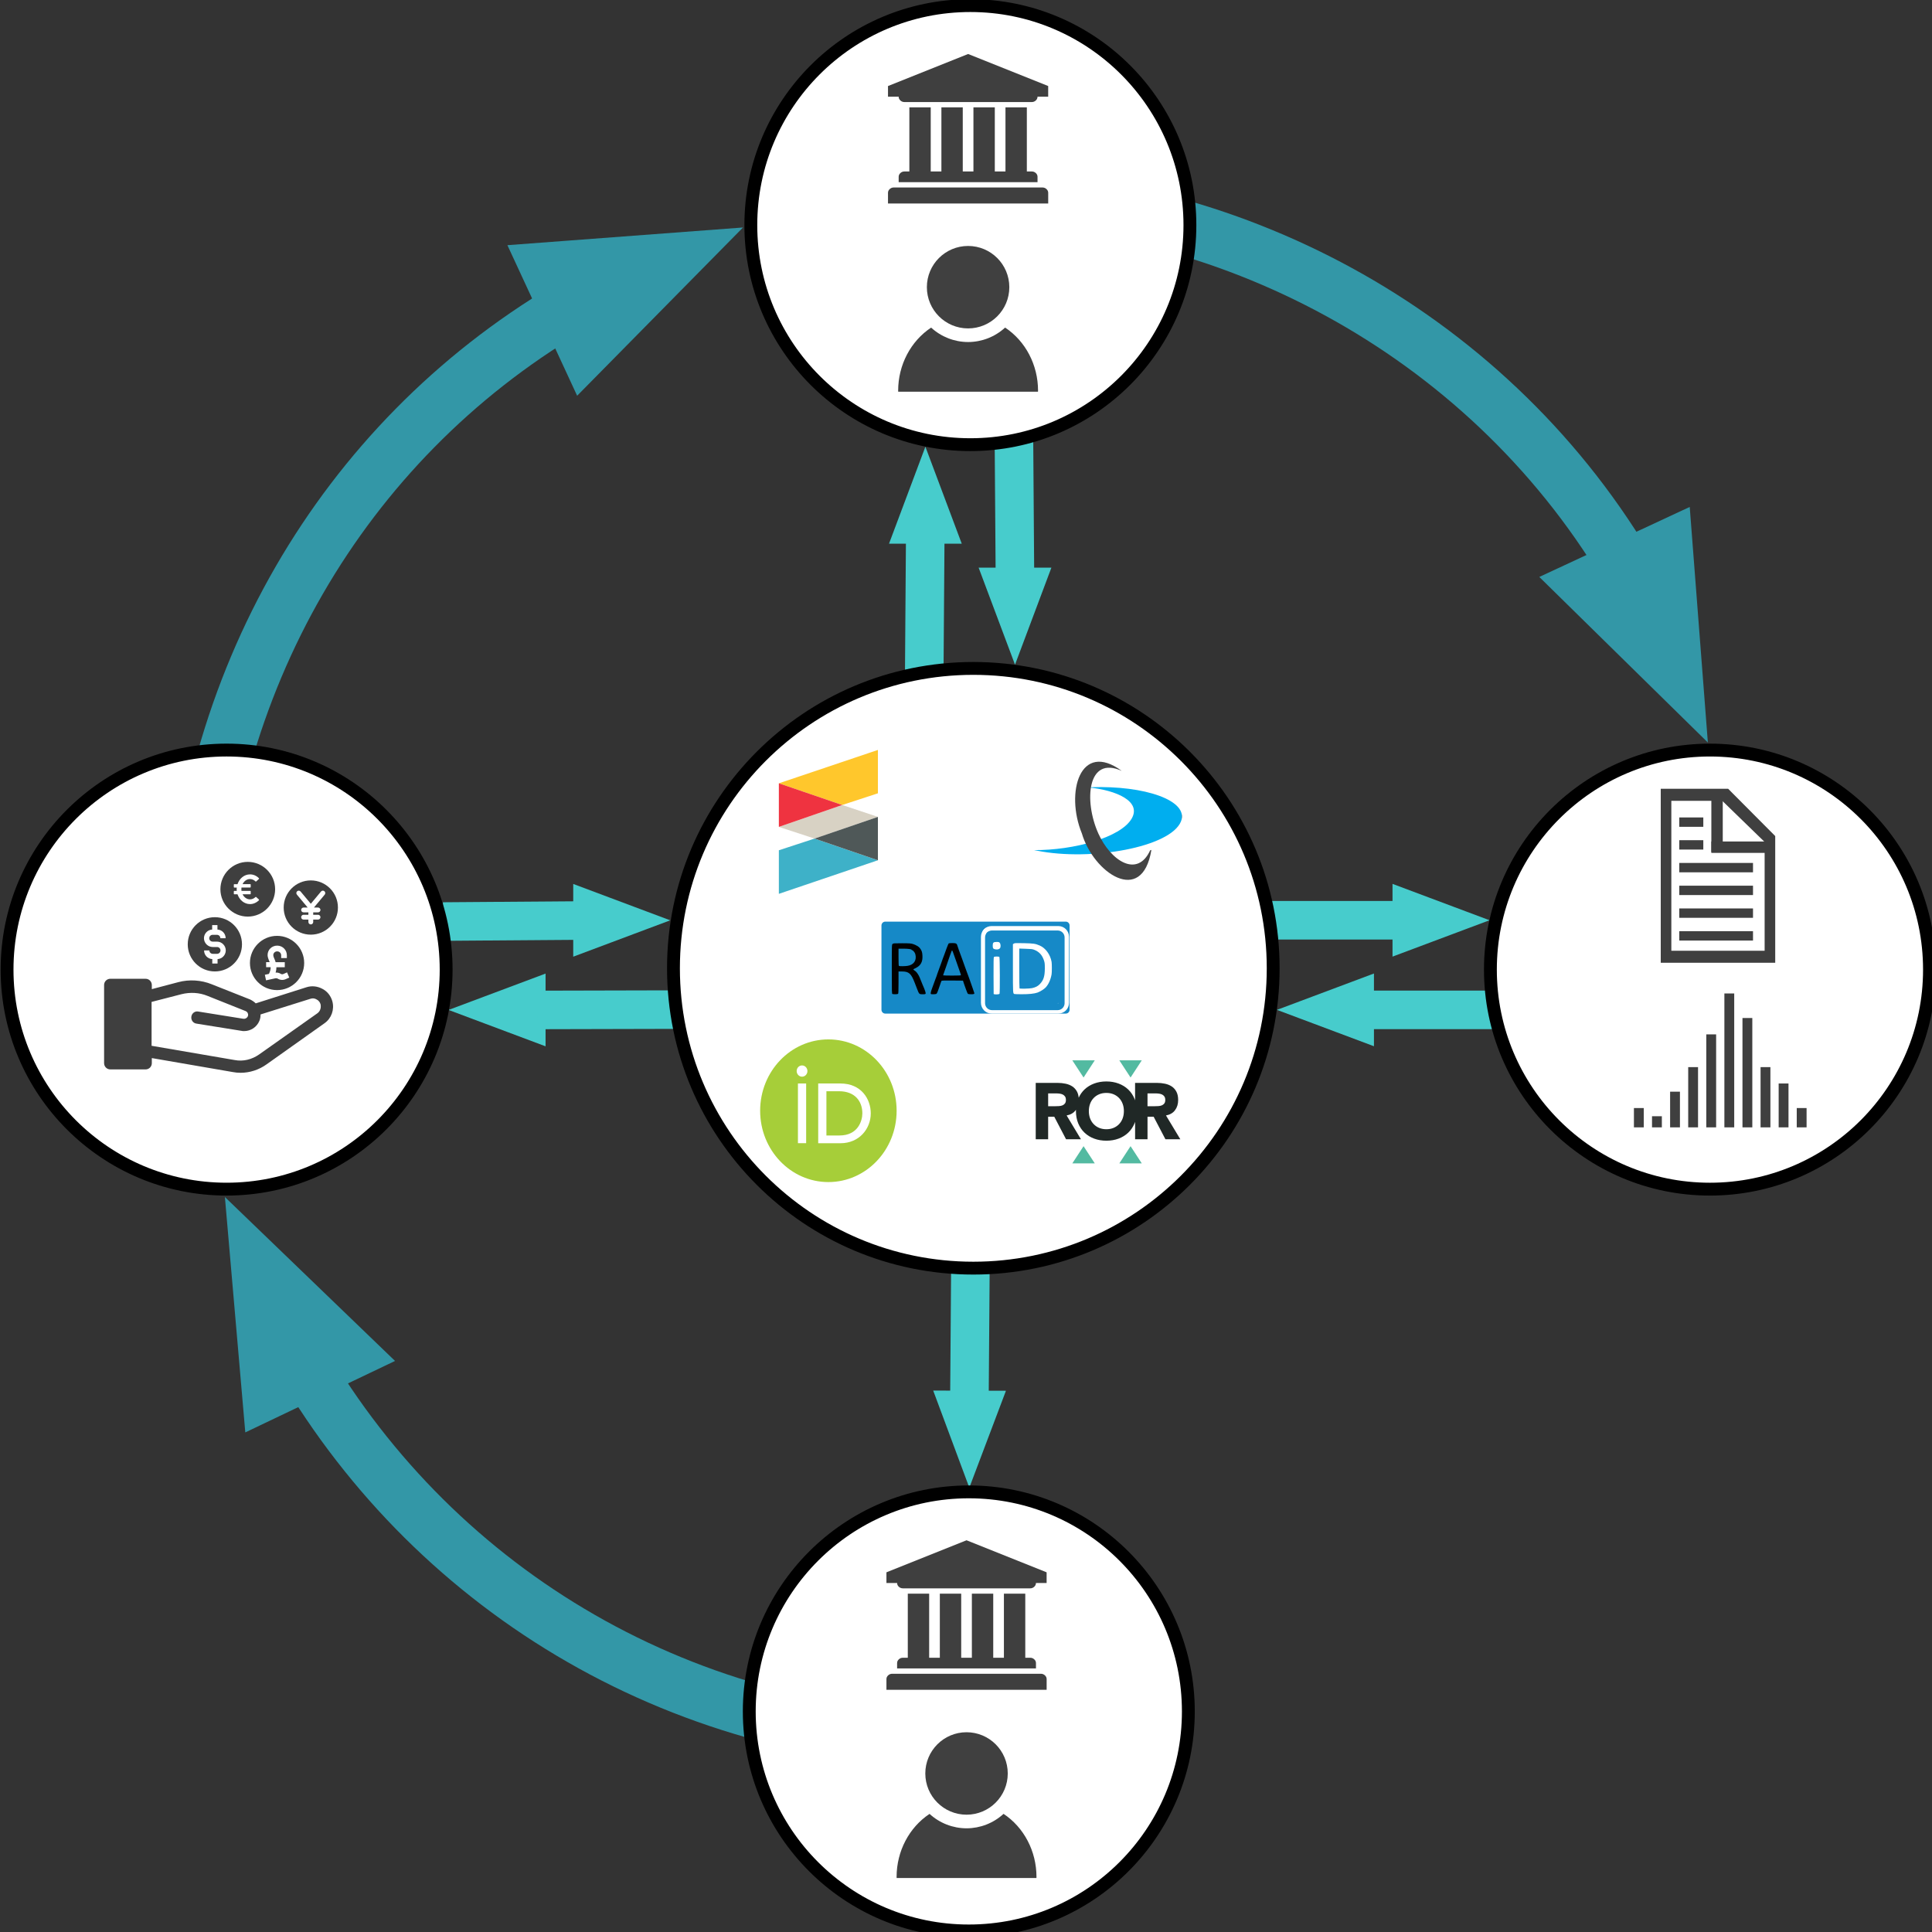 <?xml version="1.0" encoding="UTF-8"?>
<!DOCTYPE svg PUBLIC "-//W3C//DTD SVG 1.1//EN" "http://www.w3.org/Graphics/SVG/1.1/DTD/svg11.dtd">
<svg version="1.1" xmlns="http://www.w3.org/2000/svg" xmlns:xlink="http://www.w3.org/1999/xlink" x="0" y="0" width="425.197" height="425.197" viewBox="0, 0, 425.197, 425.197">
  <rect x="0" y="0" width="425.197" height="425.197" fill="#333333" stroke="none"/>
  <defs>
    <linearGradient id="Gradient_1" gradientUnits="userSpaceOnUse" x1="91.582" y1="287.156" x2="124.129" y2="287.156" gradientTransform="matrix(1, 0, 0, -1, 136, 467.77)">
      <stop offset="1" stop-color="#00AEEF"/>
      <stop offset="1" stop-color="#004968"/>
    </linearGradient>
  </defs>
  <g id="Legend"/>
  <g id="Structure"/>
  <g id="Inner_arrows">
    <g id="little_arrows">
      <g id="down_arrow">
        <g>
          <path d="M213.469,274.259 L213.379,308.18" fill-opacity="0" stroke="#47CCCC" stroke-width="4.242"/>
          <path d="M208.434,308.167 L213.345,321.368 L218.325,308.193 z" fill="#47CCCC" fill-opacity="1" stroke="#47CCCC" stroke-width="4.242" stroke-opacity="1"/>
        </g>
        <path d="M213.603,274.142 L213.335,310.002" fill-opacity="0" stroke="#47CCCC" stroke-width="8.485"/>
      </g>
      <g>
        <g id="leftout_arrow">
          <g>
            <path d="M155.55,222.269 L117.949,222.269" fill-opacity="0" stroke="#47CCCC" stroke-width="4.242"/>
            <path d="M117.949,217.324 L104.761,222.269 L117.949,227.215 z" fill="#47CCCC" fill-opacity="1" stroke="#47CCCC" stroke-width="4.242" stroke-opacity="1"/>
          </g>
          <path d="M155.457,222.178 L118.26,222.269" fill-opacity="0" stroke="#47CCCC" stroke-width="8.485"/>
        </g>
        <g id="leftout_arrow">
          <g>
            <path d="M97.513,202.545 L128.277,202.545" fill-opacity="0" stroke="#47CCCC" stroke-width="4.242"/>
            <path d="M128.277,207.49 L141.464,202.545 L128.277,197.6 z" fill="#47CCCC" fill-opacity="1" stroke="#47CCCC" stroke-width="4.242" stroke-opacity="1"/>
          </g>
          <path d="M97.513,202.814 L133.256,202.545" fill-opacity="0" stroke="#47CCCC" stroke-width="8.485"/>
        </g>
      </g>
      <g>
        <g id="leftout_arrow">
          <g>
            <path d="M339.711,222.253 L300.26,222.253" fill-opacity="0" stroke="#47CCCC" stroke-width="4.242"/>
            <path d="M300.26,217.308 L287.072,222.253 L300.26,227.199 z" fill="#47CCCC" fill-opacity="1" stroke="#47CCCC" stroke-width="4.242" stroke-opacity="1"/>
          </g>
          <path d="M339.711,222.253 L298.359,222.253" fill-opacity="0" stroke="#47CCCC" stroke-width="8.485"/>
        </g>
        <g id="leftout_arrow">
          <g>
            <path d="M276.659,202.529 L308.587,202.529" fill-opacity="0" stroke="#47CCCC" stroke-width="4.242"/>
            <path d="M308.587,207.475 L321.775,202.529 L308.587,197.584 z" fill="#47CCCC" fill-opacity="1" stroke="#47CCCC" stroke-width="4.242" stroke-opacity="1"/>
          </g>
          <path d="M276.649,202.529 L312.403,202.529" fill-opacity="0" stroke="#47CCCC" stroke-width="8.485"/>
        </g>
      </g>
      <g>
        <g id="leftout_arrow">
          <g>
            <path d="M203.661,150.625 L203.661,117.54" fill-opacity="0" stroke="#47CCCC" stroke-width="4.242"/>
            <path d="M208.606,117.54 L203.661,104.352 L198.715,117.54 z" fill="#47CCCC" fill-opacity="1" stroke="#47CCCC" stroke-width="4.242" stroke-opacity="1"/>
          </g>
          <path d="M203.392,150.625 L203.661,113.539" fill-opacity="0" stroke="#47CCCC" stroke-width="8.485"/>
        </g>
        <g id="leftout_arrow">
          <g>
            <path d="M223.385,92.014 L223.385,127.055" fill-opacity="0" stroke="#47CCCC" stroke-width="4.242"/>
            <path d="M218.439,127.055 L223.385,140.243 L228.33,127.055 z" fill="#47CCCC" fill-opacity="1" stroke="#47CCCC" stroke-width="4.242" stroke-opacity="1"/>
          </g>
          <path d="M223.116,92.014 L223.385,129.099" fill-opacity="0" stroke="#47CCCC" stroke-width="8.485"/>
        </g>
      </g>
    </g>
    <g>
      <path d="M217.514,383.205 C153.733,384.409 98.511,352.34 67.879,301.967" fill-opacity="0" stroke="#3397A7" stroke-width="12"/>
      <path d="M76.543,297.833 L56.854,278.863 L59.215,306.102 z" fill="#3397A7" fill-opacity="1" stroke="#3397A7" stroke-width="12" stroke-opacity="1"/>
    </g>
    <g>
      <path d="M42.622,210.83 C44.477,150.218 75.323,97.407 124.79,68.006" fill-opacity="0" stroke="#3397A7" stroke-width="12"/>
      <path d="M128.824,76.717 L148.019,57.247 L120.755,59.295 z" fill="#3397A7" fill-opacity="1" stroke="#3397A7" stroke-width="12" stroke-opacity="1"/>
    </g>
    <g>
      <path d="M213.314,43.405 C269.033,43.146 326.329,72.151 357.856,124.712" fill-opacity="0" stroke="#3397A7" stroke-width="12"/>
      <path d="M349.153,128.762 L368.658,147.921 L366.56,120.661 z" fill="#3397A7" fill-opacity="1" stroke="#3397A7" stroke-width="12" stroke-opacity="1"/>
    </g>
  </g>
  <g id="Inner_circle">
    <g id="registries">
      <path d="M214.211,279.093 C177.764,279.093 148.218,249.547 148.218,213.1 C148.218,176.652 177.764,147.106 214.211,147.106 C250.658,147.106 280.204,176.652 280.204,213.1 C280.204,249.547 250.658,279.093 214.211,279.093 z" fill="#FFFFFF"/>
      <path d="M214.211,279.093 C177.764,279.093 148.218,249.547 148.218,213.1 C148.218,176.652 177.764,147.106 214.211,147.106 C250.658,147.106 280.204,176.652 280.204,213.1 C280.204,249.547 250.658,279.093 214.211,279.093 z" fill-opacity="0" stroke="#000000" stroke-width="2.828"/>
    </g>
    <g id="logos">
      <g id="ROR">
        <g>
          <path d="M240.942,233.355 L238.47,237.141 L235.996,233.355 L240.942,233.355 z" fill="#53BAA1"/>
          <path d="M251.288,233.355 L248.815,237.141 L246.341,233.355 L251.288,233.355 z" fill="#53BAA1"/>
          <path d="M235.996,256.04 L238.47,252.251 L240.942,256.04 L235.996,256.04 z" fill="#53BAA1"/>
          <path d="M246.341,256.04 L248.815,252.251 L251.288,256.04 L246.341,256.04 z" fill="#53BAA1"/>
          <path d="M256.611,245.491 C257.487,245.328 258.154,244.939 258.608,244.325 C259.065,243.712 259.291,242.966 259.291,242.092 C259.291,241.366 259.165,240.763 258.914,240.278 C258.663,239.793 258.323,239.408 257.897,239.12 C257.471,238.835 256.974,238.629 256.407,238.507 C255.841,238.384 255.241,238.323 254.612,238.323 L249.81,238.323 L249.81,242.161 C249.771,242.049 249.731,241.939 249.686,241.829 C249.353,241.024 248.889,240.337 248.292,239.77 C247.695,239.204 246.989,238.768 246.17,238.464 C245.353,238.16 244.458,238.007 243.488,238.007 C242.518,238.007 241.625,238.16 240.806,238.464 C239.989,238.768 239.281,239.204 238.684,239.77 C238.15,240.278 237.722,240.883 237.4,241.584 C237.353,241.081 237.235,240.645 237.046,240.278 C236.795,239.793 236.455,239.408 236.029,239.12 C235.603,238.835 235.105,238.629 234.539,238.507 C233.972,238.384 233.373,238.323 232.743,238.323 L227.944,238.323 L227.944,250.731 L230.677,250.731 L230.677,245.77 L232.026,245.77 L234.62,250.731 L237.898,250.731 L234.745,245.491 C235.621,245.328 236.287,244.939 236.742,244.325 C236.762,244.297 236.781,244.266 236.801,244.238 C236.797,244.334 236.795,244.429 236.795,244.527 C236.795,245.52 236.962,246.421 237.294,247.226 C237.626,248.031 238.091,248.717 238.688,249.284 C239.283,249.851 239.991,250.287 240.81,250.59 C241.627,250.894 242.522,251.047 243.492,251.047 C244.462,251.047 245.355,250.894 246.174,250.59 C246.991,250.287 247.699,249.851 248.296,249.284 C248.891,248.717 249.356,248.031 249.69,247.226 C249.735,247.118 249.775,247.005 249.814,246.893 L249.814,250.731 L252.547,250.731 L252.547,245.77 L253.896,245.77 L256.491,250.731 L259.768,250.731 L256.611,245.491 z M234.368,242.862 C234.221,243.05 234.037,243.186 233.815,243.274 C233.593,243.361 233.344,243.414 233.071,243.431 C232.796,243.449 232.537,243.457 232.291,243.457 L230.679,243.457 L230.679,240.637 L232.466,240.637 C232.711,240.637 232.963,240.655 233.22,240.69 C233.477,240.724 233.705,240.791 233.903,240.891 C234.101,240.991 234.266,241.134 234.394,241.321 C234.522,241.509 234.588,241.76 234.588,242.075 C234.588,242.412 234.514,242.675 234.368,242.862 z M247.075,246.131 C246.894,246.616 246.635,247.036 246.294,247.393 C245.956,247.749 245.55,248.027 245.076,248.226 C244.603,248.426 244.073,248.524 243.49,248.524 C242.905,248.524 242.377,248.424 241.904,248.226 C241.432,248.029 241.026,247.749 240.686,247.393 C240.347,247.036 240.086,246.616 239.905,246.131 C239.724,245.646 239.634,245.112 239.634,244.527 C239.634,243.954 239.724,243.423 239.905,242.931 C240.086,242.44 240.345,242.018 240.686,241.662 C241.024,241.305 241.429,241.028 241.904,240.828 C242.377,240.63 242.905,240.531 243.49,240.531 C244.075,240.531 244.603,240.63 245.076,240.828 C245.548,241.026 245.954,241.305 246.294,241.662 C246.633,242.018 246.894,242.442 247.075,242.931 C247.256,243.423 247.346,243.954 247.346,244.527 C247.346,245.112 247.256,245.646 247.075,246.131 z M256.234,242.862 C256.087,243.05 255.904,243.186 255.682,243.274 C255.46,243.361 255.211,243.414 254.938,243.431 C254.663,243.449 254.404,243.457 254.157,243.457 L252.545,243.457 L252.545,240.637 L254.332,240.637 C254.577,240.637 254.83,240.655 255.087,240.69 C255.343,240.724 255.572,240.791 255.769,240.891 C255.967,240.991 256.132,241.134 256.26,241.321 C256.389,241.509 256.454,241.76 256.454,242.075 C256.454,242.412 256.381,242.675 256.234,242.862 z" fill="#202826"/>
        </g>
      </g>
      <g id="datacite">
        <path d="M227.582,187.094 C227.804,187.138 228.026,187.182 228.292,187.227 C240.092,189.578 257.66,186.473 259.922,180.75 C261.697,176.136 251.804,172.853 240.225,173.253 C240.004,173.253 239.782,173.253 239.56,173.297 C245.726,173.918 251.272,176.358 249.054,180.173 C246.614,184.343 236.322,187.138 227.582,187.094" fill="url(#Gradient_1)"/>
        <path d="M253.401,187.049 C251.36,199.471 240.625,192.062 238.096,183.412 C234.414,174.45 237.697,162.916 246.88,169.659 C239.294,166.199 238.495,176.269 241.734,183.456 C244.44,189.445 250.296,193.304 253.135,187.138 C253.268,187.094 253.357,187.094 253.401,187.049 z" fill="#444444"/>
      </g>
      <g id="RAiD">
        <path d="M194.827,202.834 L234.565,202.834 C235.026,202.834 235.4,203.217 235.4,203.689 L235.4,222.217 C235.4,222.689 235.026,223.072 234.565,223.072 L194.827,223.072 C194.366,223.072 193.992,222.689 193.992,222.217 L193.992,203.689 C193.992,203.217 194.366,202.834 194.827,202.834 z" fill="#1689C7"/>
        <g>
          <g>
            <path d="M217.74,204.013 L232.425,204.013 C233.333,204.013 234.07,204.764 234.07,205.69 L234.07,220.189 C234.07,221.115 233.333,221.865 232.425,221.865 L217.74,221.865 C216.831,221.865 216.095,221.115 216.095,220.189 L216.095,205.69 C216.095,204.764 216.831,204.013 217.74,204.013 z" fill="#FFFFFF"/>
            <path d="M218.24,204.513 L232.925,204.513 C233.833,204.513 234.57,205.264 234.57,206.19 L234.57,220.689 C234.57,221.615 233.833,222.365 232.925,222.365 L218.24,222.365 C217.331,222.365 216.595,221.615 216.595,220.689 L216.595,206.19 C216.595,205.264 217.331,204.513 218.24,204.513 z" fill-opacity="0" stroke="#FFFFFF" stroke-width="1.414"/>
          </g>
          <g>
            <path d="M217.815,204.992 L232.275,204.992 C232.726,204.992 233.091,205.361 233.091,205.815 L233.091,220.286 C233.091,220.74 232.726,221.108 232.275,221.108 L217.815,221.108 C217.365,221.108 217,220.74 217,220.286 L217,205.815 C217,205.361 217.365,204.992 217.815,204.992 z" fill="#1689C7"/>
            <path d="M218.315,205.492 L232.775,205.492 C233.226,205.492 233.591,205.861 233.591,206.315 L233.591,220.786 C233.591,221.24 233.226,221.608 232.775,221.608 L218.315,221.608 C217.865,221.608 217.5,221.24 217.5,220.786 L217.5,206.315 C217.5,205.861 217.865,205.492 218.315,205.492 z" fill-opacity="0" stroke="#1689C7" stroke-width="1.414"/>
          </g>
          <path d="M218.875,218.821 L218.686,218.772 L218.661,214.757 C218.653,211.853 218.67,210.702 218.735,210.628 C218.851,210.48 219.805,210.471 219.945,210.611 C220.06,210.726 220.085,218.542 219.978,218.723 C219.904,218.83 219.196,218.895 218.875,218.821 z" fill="#FFFFFF"/>
          <path d="M223.252,218.764 C222.923,218.649 222.923,218.657 222.923,213.129 L222.923,207.798 L223.129,207.666 C223.318,207.543 223.565,207.534 225.374,207.576 C227.48,207.625 227.859,207.683 228.805,208.086 C230.113,208.645 231.15,210.068 231.437,211.697 C231.511,212.117 231.511,214.001 231.437,214.42 C231.232,215.597 230.763,216.641 230.146,217.308 C229.8,217.686 228.953,218.213 228.344,218.443 C227.67,218.69 226.436,218.821 224.864,218.813 C224.042,218.813 223.318,218.789 223.252,218.764 z M227.118,217.472 C227.9,217.3 228.394,217.053 228.83,216.6 C229.66,215.753 229.94,214.873 229.948,213.145 C229.948,212.1 229.924,211.878 229.759,211.376 C229.348,210.159 228.706,209.468 227.596,209.023 C227.234,208.875 226.929,208.842 225.745,208.81 L224.321,208.76 L224.321,213.12 C224.321,215.514 224.346,217.505 224.379,217.53 C224.478,217.637 226.575,217.587 227.118,217.472 z" fill="#FFFFFF"/>
          <path d="M219.056,208.933 C218.587,208.851 218.48,208.703 218.48,208.11 C218.48,207.444 218.629,207.304 219.336,207.304 C219.813,207.304 219.887,207.329 220.035,207.518 C220.257,207.798 220.274,208.439 220.068,208.694 C219.871,208.925 219.509,209.015 219.056,208.933 z" fill="#FFFFFF"/>
        </g>
        <g>
          <path d="M196.417,218.764 C196.277,218.731 196.268,218.402 196.268,213.318 C196.268,207.913 196.268,207.905 196.441,207.748 C196.606,207.6 196.762,207.592 198.523,207.592 C200.25,207.6 200.472,207.617 200.991,207.781 C201.575,207.97 202.225,208.357 202.438,208.645 C202.85,209.204 202.957,209.492 203.006,210.208 C203.113,211.672 202.652,212.52 201.459,213.087 C200.875,213.367 200.875,213.309 201.492,213.754 C201.739,213.926 202.183,214.585 202.381,215.078 C202.891,216.362 203.36,217.48 203.417,217.587 C203.45,217.653 203.549,217.925 203.631,218.188 C203.812,218.772 203.771,218.821 203.097,218.821 C202.282,218.821 202.29,218.83 201.797,217.546 C201.657,217.184 201.443,216.633 201.32,216.312 C200.53,214.256 200.028,213.803 198.523,213.803 L197.749,213.803 L197.749,216.213 C197.749,217.982 197.725,218.649 197.651,218.723 C197.552,218.821 196.721,218.846 196.417,218.764 z M199.707,212.569 C201.114,212.372 201.813,211.327 201.443,209.978 C201.353,209.632 200.925,209.114 200.736,209.114 C200.678,209.114 200.629,209.081 200.629,209.04 C200.629,208.892 199.864,208.785 198.827,208.785 L197.749,208.785 L197.749,210.669 C197.749,212.1 197.774,212.569 197.856,212.594 C198.029,212.668 199.156,212.651 199.707,212.569 z" fill="#000001"/>
          <path d="M204.882,218.764 C204.758,218.649 204.841,218.278 205.244,217.201 C205.466,216.576 205.754,215.81 205.869,215.49 C205.984,215.177 206.108,214.84 206.149,214.749 C206.182,214.659 206.239,214.494 206.264,214.379 C206.297,214.264 206.371,214.066 206.428,213.927 C206.486,213.795 206.634,213.384 206.757,213.022 C206.881,212.66 207.037,212.248 207.095,212.1 C207.161,211.96 207.21,211.812 207.21,211.771 C207.21,211.738 207.325,211.409 207.465,211.047 C207.605,210.685 207.786,210.208 207.868,209.978 C207.95,209.756 208.172,209.139 208.362,208.62 C208.551,208.102 208.748,207.65 208.798,207.617 C208.855,207.584 209.217,207.551 209.612,207.551 C210.41,207.551 210.599,207.658 210.714,208.16 C210.747,208.299 210.871,208.678 210.994,208.991 C211.118,209.311 211.447,210.216 211.735,211.006 C212.014,211.796 212.294,212.577 212.352,212.734 C212.417,212.89 212.615,213.449 212.804,213.968 C212.985,214.486 213.166,214.988 213.215,215.078 C213.257,215.169 213.38,215.522 213.495,215.86 C213.61,216.197 213.857,216.905 214.046,217.423 C214.491,218.673 214.491,218.665 214.359,218.747 C214.186,218.854 213.182,218.838 213.026,218.723 C212.952,218.665 212.763,218.229 212.598,217.752 C212.434,217.275 212.278,216.831 212.245,216.765 C212.22,216.699 212.138,216.46 212.064,216.23 L211.932,215.819 L209.596,215.794 C207.786,215.778 207.251,215.802 207.202,215.876 C207.161,215.934 207.021,216.337 206.881,216.765 C206.741,217.192 206.593,217.62 206.552,217.711 C206.519,217.801 206.42,218.048 206.346,218.27 C206.272,218.484 206.14,218.698 206.058,218.739 C205.885,218.83 204.964,218.854 204.882,218.764 z M211.488,214.601 C211.488,214.544 211.373,214.19 211.233,213.803 C211.101,213.416 210.937,212.956 210.871,212.775 C210.813,212.594 210.575,211.911 210.336,211.253 C210.106,210.595 209.834,209.846 209.744,209.583 C209.645,209.303 209.546,209.13 209.505,209.171 C209.431,209.246 208.97,210.529 208.14,212.98 C207.893,213.729 207.654,214.395 207.613,214.469 C207.572,214.544 207.572,214.626 207.597,214.659 C207.621,214.683 208.51,214.708 209.571,214.708 C211.052,214.708 211.488,214.683 211.488,214.601 z" fill="#000001"/>
        </g>
      </g>
      <g id="Xref">
        <path d="M171.412,196.718 L171.412,187.128 L179.271,184.555 L193.212,189.326 z" fill="#3EB1C8"/>
        <path d="M185.353,177.164 L171.412,181.982 L179.271,184.555 L193.212,179.783 z" fill="#D8D2C4"/>
        <path d="M179.271,184.555 L193.212,179.783 L193.212,189.326 z" fill="#4F5858"/>
        <path d="M193.212,165.047 L193.212,174.591 L185.353,177.164 L171.412,172.392 z" fill="#FFC72C"/>
        <path d="M185.353,177.164 L171.412,181.982 L171.412,172.392 z" fill="#EF3340"/>
      </g>
      <g id="ORCID_iD_(1)">
        <path d="M197.33,244.453 C197.33,253.124 190.607,260.152 182.312,260.152 C174.017,260.152 167.294,253.124 167.294,244.453 C167.294,235.781 174.017,228.753 182.312,228.753 C190.607,228.753 197.33,235.781 197.33,244.453 z" fill="#A6CE39"/>
        <g>
          <path d="M177.419,251.591 L175.612,251.591 L175.612,238.455 L177.419,238.455 L177.419,244.391 L177.419,251.591 z" fill="#FFFFFF"/>
          <path d="M180.071,238.455 L184.952,238.455 C189.598,238.455 191.64,241.926 191.64,245.029 C191.64,248.402 189.117,251.603 184.975,251.603 L180.071,251.603 L180.071,238.455 z M181.878,249.898 L184.752,249.898 C188.847,249.898 189.786,246.648 189.786,245.029 C189.786,242.392 188.178,240.16 184.658,240.16 L181.878,240.16 L181.878,249.898 z" fill="#FFFFFF"/>
          <path d="M177.701,235.72 C177.701,236.395 177.173,236.959 176.516,236.959 C175.859,236.959 175.331,236.395 175.331,235.72 C175.331,235.033 175.859,234.481 176.516,234.481 C177.173,234.481 177.701,235.045 177.701,235.72 z" fill="#FFFFFF"/>
        </g>
      </g>
    </g>
    <g>
      <g id="entitey_right">
        <path d="M376.326,261.71 C349.642,261.71 328.01,240.078 328.01,213.394 C328.01,186.709 349.642,165.077 376.326,165.077 C403.011,165.077 424.643,186.709 424.643,213.394 C424.643,240.078 403.011,261.71 376.326,261.71 z" fill="#FFFFFF"/>
        <path d="M376.326,261.71 C349.642,261.71 328.01,240.078 328.01,213.394 C328.01,186.709 349.642,165.077 376.326,165.077 C403.011,165.077 424.643,186.709 424.643,213.394 C424.643,240.078 403.011,261.71 376.326,261.71 z" fill-opacity="0" stroke="#000000" stroke-width="2.828"/>
      </g>
      <g id="entitey_left">
        <path d="M49.87,261.708 C23.186,261.708 1.554,240.076 1.554,213.391 C1.554,186.707 23.186,165.075 49.87,165.075 C76.555,165.075 98.187,186.707 98.187,213.391 C98.187,240.076 76.555,261.708 49.87,261.708 z" fill="#FFFFFF"/>
        <path d="M49.87,261.708 C23.186,261.708 1.554,240.076 1.554,213.391 C1.554,186.707 23.186,165.075 49.87,165.075 C76.555,165.075 98.187,186.707 98.187,213.391 C98.187,240.076 76.555,261.708 49.87,261.708 z" fill-opacity="0" stroke="#000000" stroke-width="2.828"/>
      </g>
      <g id="entitey_bottom">
        <path d="M213.217,424.966 C186.532,424.966 164.9,403.334 164.9,376.65 C164.9,349.965 186.532,328.333 213.217,328.333 C239.901,328.333 261.533,349.965 261.533,376.65 C261.533,403.334 239.901,424.966 213.217,424.966 z" fill="#FFFFFF"/>
        <path d="M213.217,424.966 C186.532,424.966 164.9,403.334 164.9,376.65 C164.9,349.965 186.532,328.333 213.217,328.333 C239.901,328.333 261.533,349.965 261.533,376.65 C261.533,403.334 239.901,424.966 213.217,424.966 z" fill-opacity="0" stroke="#000000" stroke-width="2.828"/>
      </g>
      <g id="entitey_top">
        <path d="M213.56,97.864 C186.876,97.864 165.244,76.232 165.244,49.547 C165.244,22.863 186.876,1.231 213.56,1.231 C240.245,1.231 261.877,22.863 261.877,49.547 C261.877,76.232 240.245,97.864 213.56,97.864 z" fill="#FFFFFF"/>
        <path d="M213.56,97.864 C186.876,97.864 165.244,76.232 165.244,49.547 C165.244,22.863 186.876,1.231 213.56,1.231 C240.245,1.231 261.877,22.863 261.877,49.547 C261.877,76.232 240.245,97.864 213.56,97.864 z" fill-opacity="0" stroke="#000000" stroke-width="2.828"/>
      </g>
      <g id="top_logos">
        <path d="M213.059,54.131 C208.048,54.131 203.987,58.193 203.987,63.203 C203.986,68.214 208.048,72.276 213.059,72.276 C218.07,72.276 222.132,68.214 222.132,63.203 C222.132,58.193 218.07,54.131 213.059,54.131 z M221.206,72.093 C218.984,74.135 216.077,75.27 213.059,75.275 C210.046,75.269 207.144,74.137 204.923,72.1 C200.417,75.083 197.675,80.323 197.667,85.967 C197.67,86.048 197.674,86.129 197.678,86.21 L228.442,86.21 C228.447,86.129 228.45,86.048 228.453,85.967 C228.45,80.324 225.712,75.081 221.208,72.094 z" fill="#404040" id="Person"/>
        <path d="M213.059,11.885 L230.686,18.936 L230.686,21.285 L228.337,21.285 C228.337,21.602 228.211,21.879 227.959,22.112 C227.707,22.346 227.412,22.461 227.067,22.461 L199.05,22.461 C198.708,22.461 198.41,22.346 198.158,22.112 C197.906,21.879 197.78,21.605 197.78,21.285 L195.431,21.285 L195.431,18.936 L213.059,11.885 z M200.133,23.634 L204.835,23.634 L204.835,37.736 L207.184,37.736 L207.184,23.634 L211.886,23.634 L211.886,37.736 L214.235,37.736 L214.235,23.634 L218.937,23.634 L218.937,37.736 L221.286,37.736 L221.286,23.634 L225.988,23.634 L225.988,37.736 L227.071,37.736 C227.412,37.736 227.711,37.851 227.963,38.085 C228.215,38.319 228.341,38.592 228.341,38.913 L228.341,40.089 L197.78,40.089 L197.78,38.913 C197.78,38.596 197.906,38.319 198.158,38.085 C198.41,37.851 198.705,37.736 199.05,37.736 L200.133,37.736 L200.133,23.634 z M229.42,41.262 C229.762,41.262 230.06,41.377 230.312,41.611 C230.564,41.845 230.69,42.118 230.69,42.438 L230.69,44.787 L195.431,44.787 L195.431,42.438 C195.431,42.122 195.557,41.845 195.809,41.611 C196.061,41.377 196.356,41.262 196.701,41.262 L229.42,41.262 z" fill="#3F3F3F" id="Inst"/>
      </g>
      <g id="bottom_logos">
        <path d="M212.716,381.233 C207.705,381.233 203.643,385.295 203.643,390.306 C203.643,395.316 207.705,399.379 212.716,399.379 C217.726,399.379 221.788,395.316 221.788,390.306 C221.788,385.295 217.726,381.233 212.716,381.233 z M220.862,399.196 C218.64,401.237 215.733,402.372 212.716,402.377 C209.702,402.371 206.8,401.239 204.579,399.202 C200.073,402.185 197.331,407.426 197.324,413.069 C197.327,413.15 197.33,413.231 197.334,413.312 L228.099,413.312 C228.103,413.231 228.107,413.15 228.11,413.069 C228.106,407.426 225.368,402.183 220.865,399.196 z" fill="#404040" id="Person"/>
        <path d="M212.715,338.987 L230.342,346.038 L230.342,348.387 L227.993,348.387 C227.993,348.704 227.867,348.981 227.615,349.215 C227.364,349.449 227.069,349.564 226.723,349.564 L198.706,349.564 C198.365,349.564 198.066,349.449 197.814,349.215 C197.562,348.981 197.436,348.708 197.436,348.387 L195.087,348.387 L195.087,346.038 L212.715,338.987 z M199.789,350.736 L204.491,350.736 L204.491,364.839 L206.84,364.839 L206.84,350.736 L211.542,350.736 L211.542,364.839 L213.891,364.839 L213.891,350.736 L218.593,350.736 L218.593,364.839 L220.942,364.839 L220.942,350.736 L225.644,350.736 L225.644,364.839 L226.727,364.839 C227.069,364.839 227.367,364.954 227.619,365.187 C227.871,365.421 227.997,365.695 227.997,366.015 L227.997,367.191 L197.436,367.191 L197.436,366.015 C197.436,365.698 197.562,365.421 197.814,365.187 C198.066,364.954 198.361,364.839 198.706,364.839 L199.789,364.839 L199.789,350.736 z M229.076,368.364 C229.418,368.364 229.716,368.479 229.968,368.713 C230.22,368.947 230.346,369.22 230.346,369.54 L230.346,371.89 L195.087,371.89 L195.087,369.54 C195.087,369.224 195.213,368.947 195.465,368.713 C195.717,368.479 196.012,368.364 196.357,368.364 L229.076,368.364 z" fill="#3F3F3F" id="Inst"/>
      </g>
      <g id="Funder">
        <g id="Dollar">
          <path d="M47.287,213.796 C43.991,213.796 41.318,211.123 41.318,207.827 C41.318,204.531 43.991,201.858 47.287,201.858 C50.584,201.858 53.256,204.531 53.256,207.827 C53.256,211.123 50.584,213.796 47.287,213.796 z" fill="#3F3F3F"/>
          <path d="M47.778,209.918 L46.822,209.918 C46.409,209.918 46.074,209.582 46.074,209.169 L44.912,209.169 C44.912,210.202 45.712,211.028 46.719,211.08 L46.719,212.06 L47.881,212.06 L47.881,211.08 C48.888,211.028 49.688,210.176 49.688,209.169 C49.688,208.111 48.81,207.233 47.752,207.233 L46.797,207.233 C46.384,207.233 46.048,206.898 46.048,206.485 C46.048,206.072 46.384,205.736 46.797,205.736 L47.752,205.736 C48.165,205.736 48.5,206.072 48.5,206.485 L49.662,206.485 C49.662,205.452 48.862,204.626 47.855,204.574 L47.855,203.594 L46.693,203.594 L46.693,204.574 C45.687,204.626 44.886,205.478 44.886,206.485 C44.886,207.543 45.764,208.421 46.822,208.421 L47.778,208.421 C48.191,208.421 48.526,208.756 48.526,209.169 C48.526,209.582 48.191,209.918 47.778,209.918 z" fill="#FFFFFF"/>
        </g>
        <path d="M73.151,220.396 C72.833,219.229 72.09,218.221 70.976,217.637 C69.915,217.054 68.642,216.895 67.474,217.266 L56.28,220.821 C55.909,220.449 55.484,220.184 55.06,219.972 L46.624,216.629 C44.289,215.674 41.637,215.515 39.249,216.152 L33.413,217.691 L33.413,216.789 C33.413,216.046 32.83,215.409 32.034,215.409 L24.288,215.409 C23.545,215.409 22.908,215.993 22.908,216.789 L22.908,233.978 C22.908,234.721 23.492,235.358 24.288,235.358 L32.034,235.358 C32.777,235.358 33.413,234.774 33.413,233.978 L33.413,232.864 L51.24,235.941 C51.823,236.048 52.354,236.101 52.937,236.101 C54.954,236.101 56.97,235.464 58.667,234.244 L71.454,225.171 C72.939,224.11 73.629,222.2 73.151,220.396 z M69.862,222.996 L57.023,232.068 C55.431,233.183 53.521,233.66 51.611,233.289 L33.36,230.158 L33.36,220.502 L39.939,218.805 C41.849,218.327 43.865,218.433 45.669,219.176 L54.052,222.519 C54.264,222.625 54.476,222.784 54.529,222.996 C54.635,223.208 54.635,223.474 54.529,223.686 C54.37,224.057 53.945,224.269 53.574,224.216 L43.653,222.625 C42.91,222.465 42.22,222.996 42.114,223.739 C42.008,224.482 42.486,225.171 43.228,225.277 L53.15,226.869 C53.362,226.922 53.521,226.922 53.733,226.922 C55.166,226.922 56.492,226.073 57.076,224.694 C57.288,224.216 57.341,223.739 57.341,223.261 L68.323,219.813 C68.801,219.654 69.278,219.707 69.703,219.972 C70.127,220.184 70.446,220.609 70.552,221.033 C70.711,221.829 70.446,222.572 69.862,222.996 z" fill="#3F3F3F"/>
        <g id="Pound">
          <path d="M60.975,217.903 C57.679,217.903 55.007,215.23 55.007,211.934 C55.007,208.638 57.679,205.965 60.975,205.965 C64.272,205.965 66.944,208.638 66.944,211.934 C66.944,215.23 64.272,217.903 60.975,217.903 z" fill="#3F3F3F"/>
          <path d="M62.352,214.37 C62.16,214.444 61.954,214.429 61.792,214.326 C61.454,214.105 61.056,214.017 60.659,214.046 C60.777,213.664 60.835,213.266 60.835,212.869 L62.675,212.869 L62.675,211.765 L60.659,211.765 C60.6,211.544 60.526,211.308 60.423,211.102 C60.158,210.528 60.144,210.278 60.144,210.219 C60.144,209.748 60.512,209.38 61.012,209.38 C61.498,209.38 61.881,209.763 61.881,210.249 L61.881,210.852 L63.132,210.852 L63.132,210.234 C63.132,209.071 62.19,208.114 61.012,208.114 C59.82,208.114 58.892,209.027 58.892,210.19 C58.892,210.543 59.025,210.999 59.29,211.588 C59.319,211.632 59.334,211.691 59.349,211.75 L58.568,211.75 L58.568,212.854 L59.569,212.854 C59.569,213.34 59.452,213.811 59.216,214.267 L59.172,214.341 L58.289,214.532 L58.554,215.754 L60.644,215.298 C60.806,215.268 60.968,215.298 61.1,215.371 C61.616,215.695 62.263,215.754 62.823,215.518 L63.662,215.15 L63.176,214.002 L62.352,214.37 z" fill="#FFFFFF"/>
        </g>
        <g id="Yen">
          <path d="M68.403,205.7 C65.107,205.7 62.434,203.028 62.434,199.731 C62.434,196.435 65.107,193.763 68.403,193.763 C71.699,193.763 74.372,196.435 74.372,199.731 C74.372,203.028 71.699,205.7 68.403,205.7 z" fill="#3F3F3F"/>
          <path d="M70.647,196.209 L68.403,198.904 L66.159,196.209 C65.971,195.983 65.636,195.952 65.411,196.14 C65.185,196.327 65.154,196.662 65.342,196.888 L67.713,199.732 L66.811,199.732 C66.518,199.732 66.281,199.969 66.281,200.262 C66.281,200.555 66.518,200.793 66.811,200.793 L67.872,200.793 L67.872,201.323 L66.811,201.323 C66.518,201.323 66.281,201.561 66.281,201.854 C66.281,202.147 66.518,202.384 66.811,202.384 L67.872,202.384 L67.872,202.915 C67.872,203.208 68.11,203.446 68.403,203.446 C68.696,203.446 68.933,203.208 68.933,202.915 L68.933,202.384 L69.995,202.384 C70.288,202.384 70.525,202.147 70.525,201.854 C70.525,201.561 70.288,201.323 69.995,201.323 L68.933,201.323 L68.933,200.793 L69.995,200.793 C70.288,200.793 70.525,200.555 70.525,200.262 C70.525,199.969 70.288,199.732 69.995,199.732 L69.093,199.732 L71.464,196.888 C71.652,196.662 71.621,196.327 71.395,196.14 C71.17,195.952 70.835,195.983 70.647,196.209 z" fill="#FFFFFF"/>
        </g>
        <path d="M54.529,189.682 C51.208,189.682 48.507,192.383 48.507,195.704 C48.507,199.025 51.208,201.726 54.529,201.726 C57.85,201.726 60.551,199.025 60.551,195.704 C60.551,192.383 57.85,189.682 54.529,189.682 z M55.074,194.576 C55.138,194.576 55.176,194.626 55.176,194.677 L55.176,195.222 C55.176,195.286 55.125,195.324 55.074,195.324 L53.147,195.324 C53.135,195.45 53.122,195.577 53.122,195.704 C53.122,195.831 53.135,195.945 53.147,196.072 L55.074,196.072 C55.138,196.072 55.176,196.122 55.176,196.173 L55.176,196.718 C55.176,196.782 55.125,196.82 55.074,196.82 L53.388,196.82 C53.718,197.479 54.326,197.935 55.023,197.935 C55.467,197.935 55.898,197.745 56.24,197.415 C56.279,197.377 56.342,197.377 56.38,197.415 L56.988,197.973 C57.026,198.011 57.039,198.087 56.988,198.125 C56.443,198.67 55.746,198.975 55.023,198.975 C53.768,198.975 52.691,198.075 52.273,196.82 L51.563,196.82 C51.499,196.82 51.461,196.769 51.461,196.718 L51.461,196.173 C51.461,196.11 51.512,196.072 51.563,196.072 L52.108,196.072 C52.095,195.945 52.082,195.831 52.082,195.704 C52.082,195.577 52.095,195.45 52.108,195.336 L51.563,195.336 C51.499,195.336 51.461,195.286 51.461,195.235 L51.461,194.69 C51.461,194.626 51.512,194.588 51.563,194.588 L52.273,194.588 C52.691,193.333 53.756,192.433 55.023,192.433 C55.759,192.433 56.456,192.738 56.988,193.283 C57.026,193.321 57.026,193.397 56.988,193.435 L56.38,193.993 C56.342,194.031 56.279,194.031 56.24,193.993 C55.898,193.65 55.467,193.46 55.023,193.46 C54.326,193.46 53.718,193.904 53.388,194.576 L55.074,194.576 z" fill="#3F3F3F"/>
      </g>
      <g id="right_logo">
        <g id="article">
          <path d="M365.499,173.599 L380.338,173.599 L390.693,184.003 L390.693,211.883 L365.499,211.883 L365.499,173.599 z" fill="#3F3F3F"/>
          <path d="M367.83,176.244 L379.037,176.244 L388.362,185.299 L388.362,209.238 L367.83,209.238 L367.83,176.244 z" fill="#FFFFFF"/>
          <path d="M376.636,175.151 L379.147,175.151 L379.147,187.526 L376.636,187.526 L376.636,175.151 z" fill="#3F3F3F"/>
          <path d="M390.623,185.195 L390.623,187.705 L376.636,187.705 L376.636,185.195 L390.623,185.195 z" fill="#3F3F3F"/>
          <path d="M369.576,189.917 L385.804,189.917 L385.804,191.979 L369.576,191.979 L369.576,189.917 z" fill="#3F3F3F"/>
          <path d="M369.576,204.936 L385.804,204.936 L385.804,206.998 L369.576,206.998 L369.576,204.936 z" fill="#3F3F3F"/>
          <path d="M369.576,194.924 L385.804,194.924 L385.804,196.986 L369.576,196.986 L369.576,194.924 z" fill="#3F3F3F"/>
          <path d="M369.576,199.93 L385.804,199.93 L385.804,201.992 L369.576,201.992 L369.576,199.93 z" fill="#3F3F3F"/>
          <path d="M369.576,184.911 L374.866,184.911 L374.866,186.973 L369.576,186.973 L369.576,184.911 z" fill="#3F3F3F"/>
          <path d="M369.576,179.905 L374.866,179.905 L374.866,181.967 L369.576,181.967 L369.576,179.905 z" fill="#3F3F3F"/>
        </g>
        <g id="data">
          <g id="rect3058">
            <path d="M359.02,243.284 L362.338,243.284 L362.338,248.688 L359.02,248.688 z" fill="#3F3F3F"/>
            <path d="M359.02,243.284 L362.338,243.284 L362.338,248.688 L359.02,248.688 z" fill-opacity="0" stroke="#FFFFFF" stroke-width="1.152"/>
          </g>
          <g id="rect3060">
            <path d="M363.002,245.085 L366.319,245.085 L366.319,248.688 L363.002,248.688 z" fill="#3F3F3F"/>
            <path d="M363.002,245.085 L366.319,245.085 L366.319,248.688 L363.002,248.688 z" fill-opacity="0" stroke="#FFFFFF" stroke-width="1.152"/>
          </g>
          <g id="rect3062">
            <path d="M366.983,239.682 L370.301,239.682 L370.301,248.688 L366.983,248.688 z" fill="#3F3F3F"/>
            <path d="M366.983,239.682 L370.301,239.682 L370.301,248.688 L366.983,248.688 z" fill-opacity="0" stroke="#FFFFFF" stroke-width="1.152"/>
          </g>
          <g id="rect3064">
            <path d="M370.965,234.277 L374.283,234.277 L374.283,248.688 L370.965,248.688 z" fill="#3F3F3F"/>
            <path d="M370.965,234.277 L374.283,234.277 L374.283,248.688 L370.965,248.688 z" fill-opacity="0" stroke="#FFFFFF" stroke-width="1.152"/>
          </g>
          <g id="rect3066">
            <path d="M374.946,227.072 L378.264,227.072 L378.264,248.688 L374.946,248.688 z" fill="#3F3F3F"/>
            <path d="M374.946,227.072 L378.264,227.072 L378.264,248.688 L374.946,248.688 z" fill-opacity="0" stroke="#FFFFFF" stroke-width="1.152"/>
          </g>
          <g id="rect3068">
            <path d="M378.928,218.065 L382.246,218.065 L382.246,248.688 L378.928,248.688 z" fill="#3F3F3F"/>
            <path d="M378.928,218.065 L382.246,218.065 L382.246,248.688 L378.928,248.688 z" fill-opacity="0" stroke="#FFFFFF" stroke-width="1.152"/>
          </g>
          <g id="rect3070">
            <path d="M382.909,223.469 L386.227,223.469 L386.227,248.688 L382.909,248.688 z" fill="#3F3F3F"/>
            <path d="M382.909,223.469 L386.227,223.469 L386.227,248.688 L382.909,248.688 z" fill-opacity="0" stroke="#FFFFFF" stroke-width="1.152"/>
          </g>
          <g id="rect3072">
            <path d="M386.891,234.277 L390.209,234.277 L390.209,248.688 L386.891,248.688 z" fill="#3F3F3F"/>
            <path d="M386.891,234.277 L390.209,234.277 L390.209,248.688 L386.891,248.688 z" fill-opacity="0" stroke="#FFFFFF" stroke-width="1.152"/>
          </g>
          <g id="rect3074">
            <path d="M390.873,237.88 L394.191,237.88 L394.191,248.688 L390.873,248.688 z" fill="#3F3F3F"/>
            <path d="M390.873,237.88 L394.191,237.88 L394.191,248.688 L390.873,248.688 z" fill-opacity="0" stroke="#FFFFFF" stroke-width="1.152"/>
          </g>
          <g id="rect3076">
            <path d="M394.854,243.284 L398.172,243.284 L398.172,248.688 L394.854,248.688 z" fill="#3F3F3F"/>
            <path d="M394.854,243.284 L398.172,243.284 L398.172,248.688 L394.854,248.688 z" fill-opacity="0" stroke="#FFFFFF" stroke-width="1.152"/>
          </g>
        </g>
      </g>
    </g>
  </g>
  <g id="Label_Pointers"/>
  <g id="Outer_Ring_boxes"/>
  <g id="Box_content"/>
  <g id="Logo"/>
  <g id="Title"/>
</svg>
